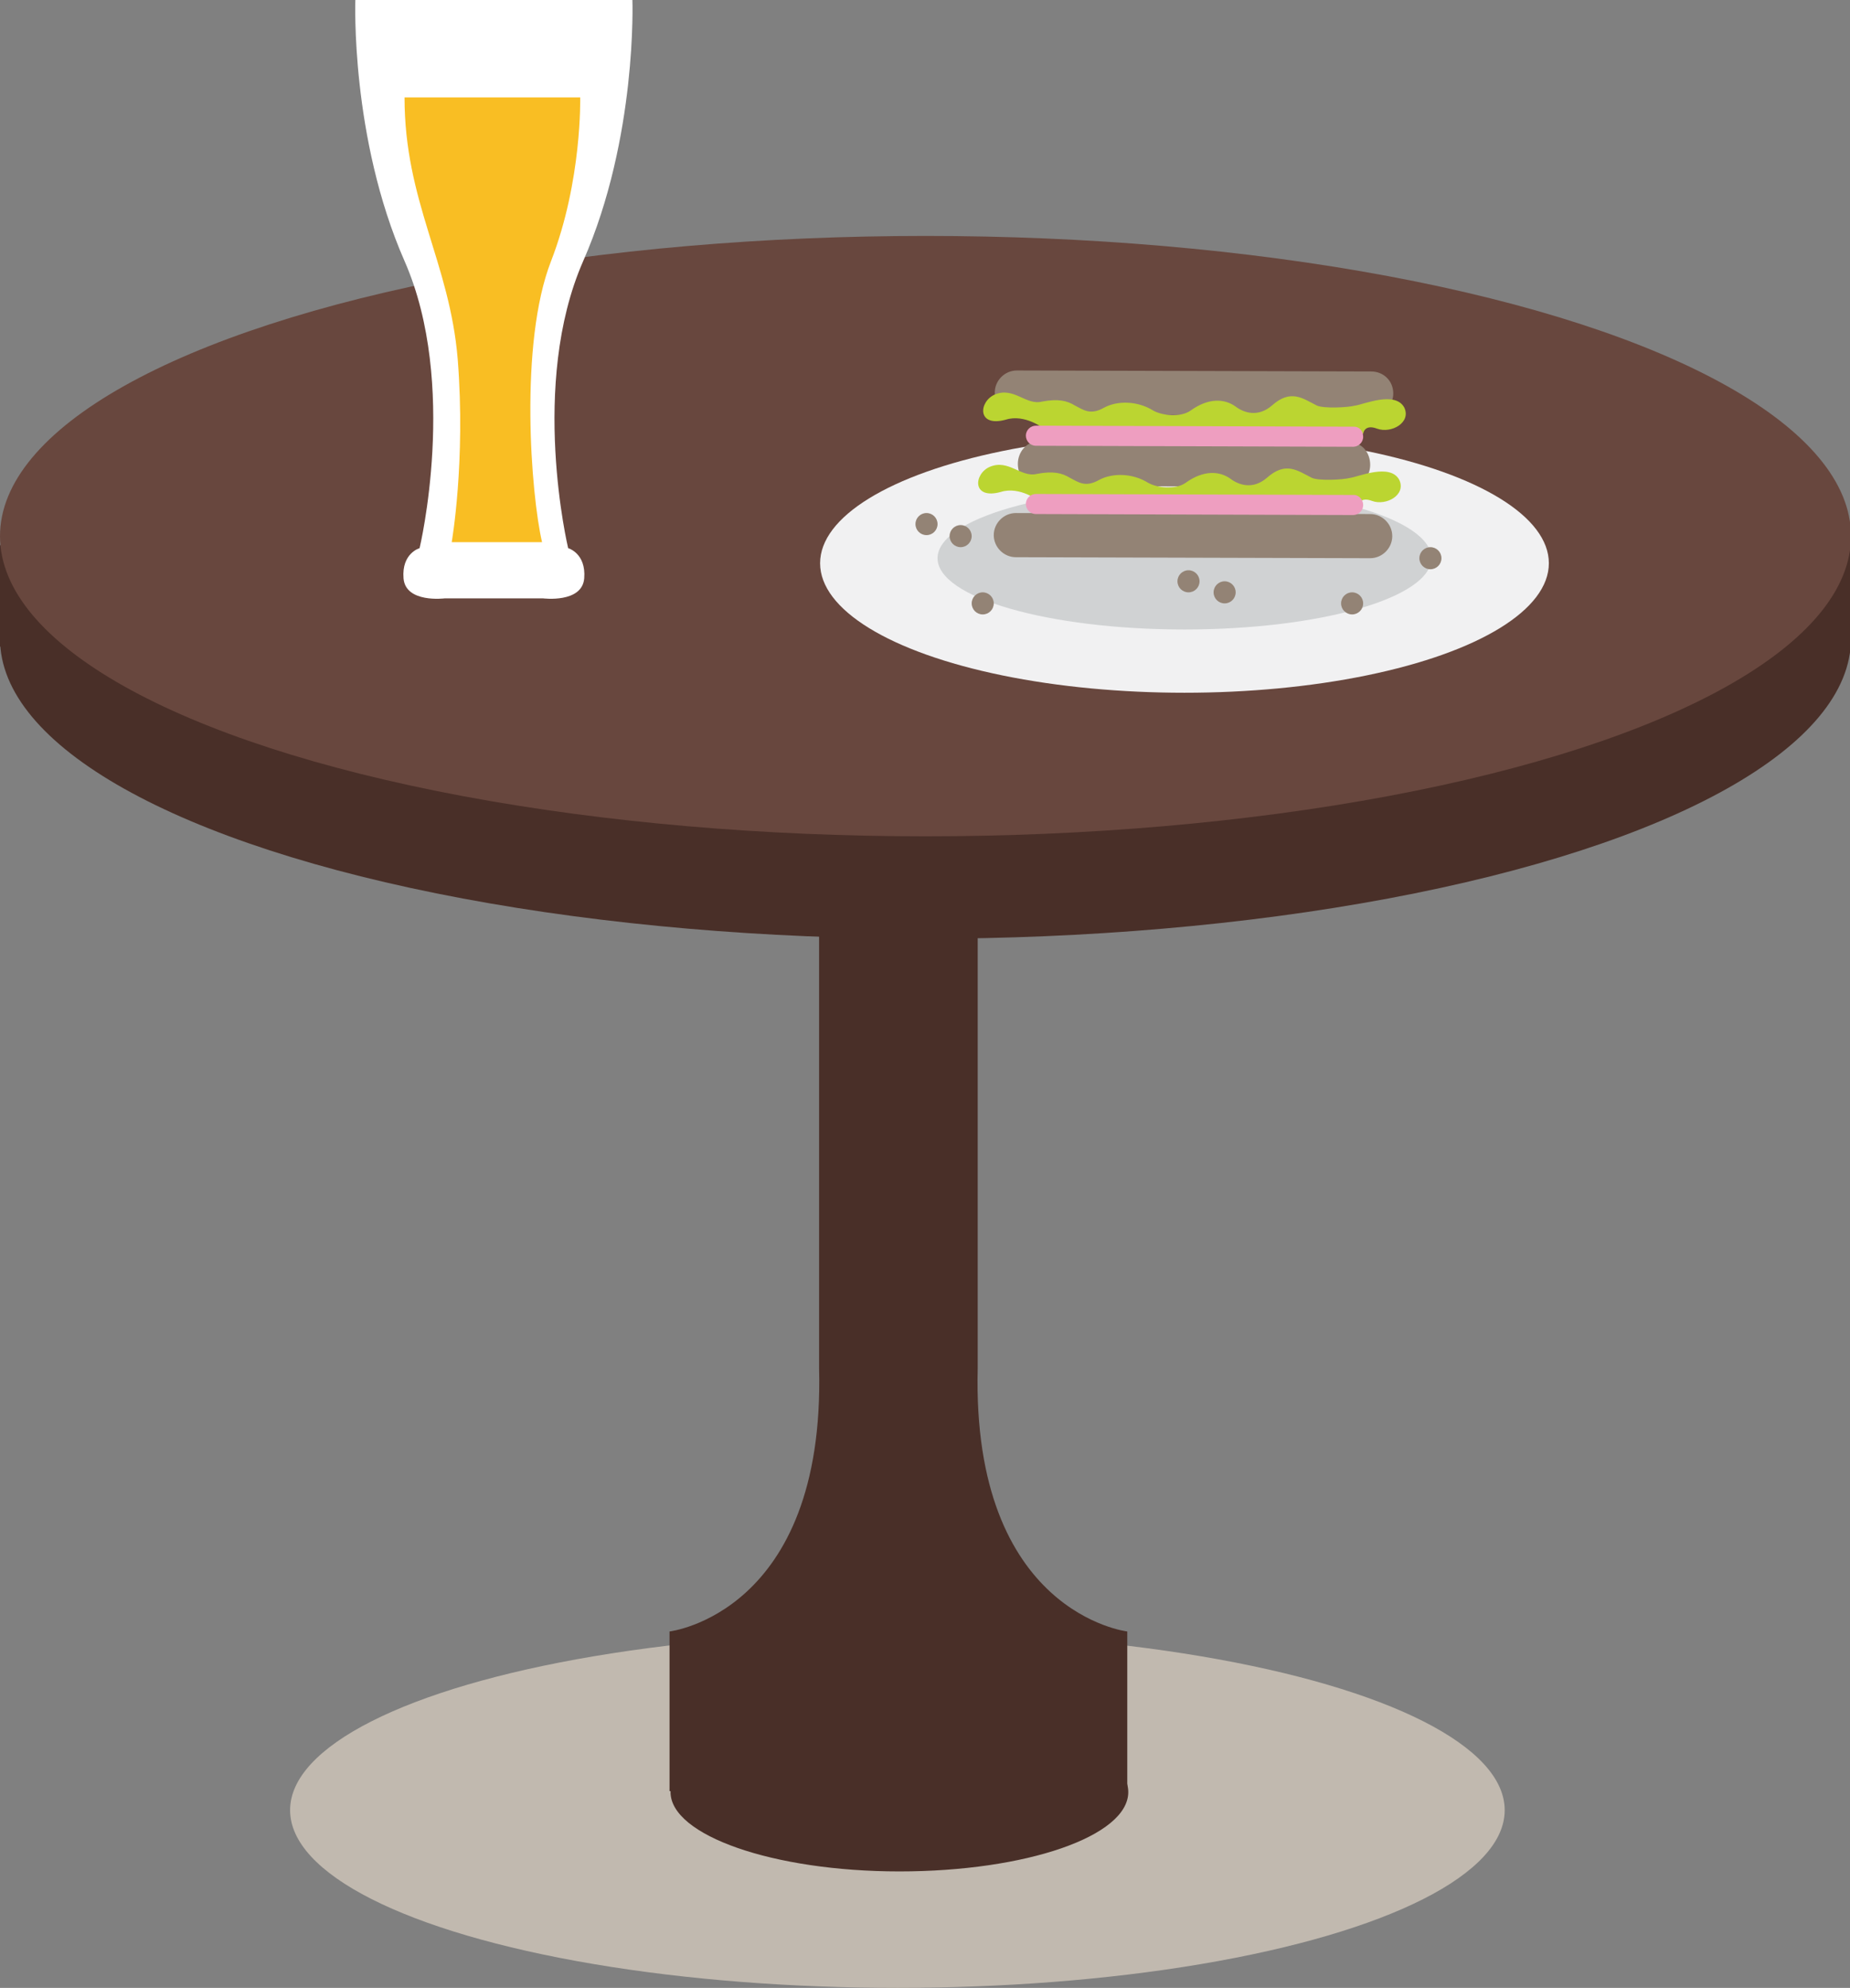 <?xml version="1.0" encoding="utf-8"?>
<!-- Generator: Adobe Illustrator 17.1.0, SVG Export Plug-In . SVG Version: 6.00 Build 0)  -->
<!DOCTYPE svg PUBLIC "-//W3C//DTD SVG 1.1//EN" "http://www.w3.org/Graphics/SVG/1.1/DTD/svg11.dtd">
<svg version="1.1" id="Isolation_Mode" xmlns="http://www.w3.org/2000/svg" xmlns:xlink="http://www.w3.org/1999/xlink" x="0px"
	 y="0px" viewBox="0 0 184.3 198" enable-background="new 0 0 184.3 198" xml:space="preserve">
<rect x="0" y="0" width="184.3" height="198" fill="#808080" stroke="none"/>
<g>
	<g>
		<rect x="0" y="54.3" fill="#492F28" width="6.4" height="10.1"/>
		<rect x="177.9" y="52.7" fill="#492F28" width="6.4" height="10.4"/>
		<ellipse fill="#492F28" cx="92.2" cy="63.6" rx="92.2" ry="29.9"/>
		<ellipse fill="#68473E" cx="92.2" cy="53.4" rx="92.2" ry="29.9"/>
	</g>
	<ellipse fill="#F1F1F2" cx="118" cy="56.1" rx="36.3" ry="12.9"/>
	<ellipse fill="#D0D2D3" cx="118" cy="55.6" rx="24.6" ry="7.1"/>
	<g>
		<path fill="#938375" d="M138.7,53.4c0,1.2-1,2.2-2.2,2.2l-35.3-0.1c-1.2,0-2.2-1-2.2-2.2l0,0c0-1.2,1-2.2,2.2-2.2l35.3,0.1
			C137.7,51.2,138.7,52.2,138.7,53.4L138.7,53.4z"/>
		<path fill="#938375" d="M138.8,39.2c0,1.2-1,2.2-2.2,2.2l-35.3-0.1c-1.2,0-2.2-1-2.2-2.2l0,0c0-1.2,1-2.2,2.2-2.2l35.3,0.1
			C137.8,37,138.8,37.9,138.8,39.2L138.8,39.2z"/>
		<path fill="#938375" d="M136.5,46.3c0,1.2-0.9,2.2-1.9,2.2l-31.3-0.1c-1.1,0-1.9-1-1.9-2.2l0,0c0-1.2,0.9-2.2,1.9-2.2l31.3,0.1
			C135.7,44.1,136.5,45.1,136.5,46.3L136.5,46.3z"/>
		<path fill="#BBD531" d="M103.5,49.9c0,0-1.9-1.5-3.8-0.9c-2.9,0.8-2.7-1.8-1.1-2.5c1.9-0.8,3.1,1.1,4.7,0.7
			c1.6-0.3,2.5-0.1,3.3,0.4c0.8,0.4,1.5,1,2.9,0.2c1.3-0.7,3.3-0.7,4.9,0.3c0.9,0.5,2.7,0.7,3.7,0c1.8-1.3,3.4-1.2,4.5-0.4
			c0.8,0.6,2.2,1.1,3.6-0.1c1.9-1.7,3.1-0.7,4.5,0c0.7,0.3,3,0.2,3.8,0c0.8-0.1,4-1.5,4.9,0.2c0.7,1.5-1.3,2.6-2.7,2.1
			c-1.3-0.5-1.4,0.5-1.4,0.5l-31.3-0.1L103.5,49.9z"/>
		<path fill="#BBD531" d="M104,42.7c0,0-1.9-1.5-3.8-0.9c-2.9,0.8-2.7-1.8-1.1-2.5c1.9-0.8,3.1,1.1,4.7,0.7c1.6-0.3,2.5-0.1,3.3,0.4
			c0.8,0.4,1.5,1,2.9,0.2c1.3-0.7,3.3-0.7,4.9,0.3c0.9,0.5,2.7,0.7,3.7,0c1.8-1.3,3.4-1.2,4.5-0.4c0.8,0.6,2.2,1.1,3.6-0.1
			c1.9-1.7,3.1-0.7,4.5,0c0.7,0.3,3,0.2,3.8,0c0.8-0.1,4-1.5,4.9,0.2c0.7,1.5-1.3,2.6-2.7,2.1c-1.3-0.5-1.4,0.5-1.4,0.5L104.3,43
			L104,42.7z"/>
		<path fill="#EE9EC0" d="M135.8,50.3c0,0.6-0.5,1-1,1l-31.6-0.1c-0.6,0-1-0.5-1-1l0,0c0-0.6,0.5-1,1-1l31.7,0.1
			C135.3,49.3,135.8,49.7,135.8,50.3L135.8,50.3z"/>
		<path fill="#EE9EC0" d="M135.8,43.5c0,0.6-0.5,1-1,1l-31.6-0.1c-0.6,0-1-0.5-1-1l0,0c0-0.6,0.5-1,1-1l31.7,0.1
			C135.4,42.5,135.8,42.9,135.8,43.5L135.8,43.5z"/>
	</g>
	<circle fill="#938375" cx="92.3" cy="52.2" r="1.1"/>
	<circle fill="#938375" cx="97.9" cy="60.1" r="1.1"/>
	<circle fill="#938375" cx="95.7" cy="53.4" r="1.1"/>
	<circle fill="#938375" cx="118.4" cy="57.9" r="1.1"/>
	<circle fill="#938375" cx="122" cy="59" r="1.1"/>
	<circle fill="#938375" cx="142.5" cy="55.6" r="1.1"/>
	<circle fill="#938375" cx="134.7" cy="60.1" r="1.1"/>
	<path fill="#FFFFFF" d="M56.6,54.6c0,0-3.9-16.3,1.5-28.6c5.4-12.3,4.9-26,4.9-26H49.5h-0.6H35.4c0,0-0.5,13.7,4.9,26
		c5.4,12.3,1.5,28.6,1.5,28.6s-1.8,0.5-1.6,3c0.2,2.5,4.1,2,4.1,2h4.6h0.6h4.6c0,0,3.9,0.5,4.1-2C58.4,55.1,56.6,54.6,56.6,54.6z"/>
	<path fill="#F9BE23" d="M40.3,9.7h17.5c0,0,0.2,8.3-2.9,16.3c-3.2,8.2-2,23.3-0.9,28h-9c0,0,1.4-8,0.6-18.2
		C44.8,26.1,40.3,20.1,40.3,9.7z"/>
	<ellipse fill="#C1B9AF" cx="89.4" cy="180.3" rx="60.5" ry="17.7"/>
	<g>
		<path fill="#492F28" d="M112.4,178.5c0,4.4-10.2,7.9-22.8,7.9c-12.6,0-22.8-3.6-22.8-7.9c0-4.4,10.2-7.9,22.8-7.9
			C102.2,170.5,112.4,174.1,112.4,178.5z"/>
		<path fill="#492F28" d="M66.7,178.4v-15.9c0,0,15.5-1.8,14.9-26.2V86.9h8v91.5H66.7z"/>
		<path fill="#492F28" d="M112.3,178.4v-15.9c0,0-15.5-1.8-14.9-26.2V86.9h-8v91.5H112.3z"/>
	</g>
</g>
</svg>
